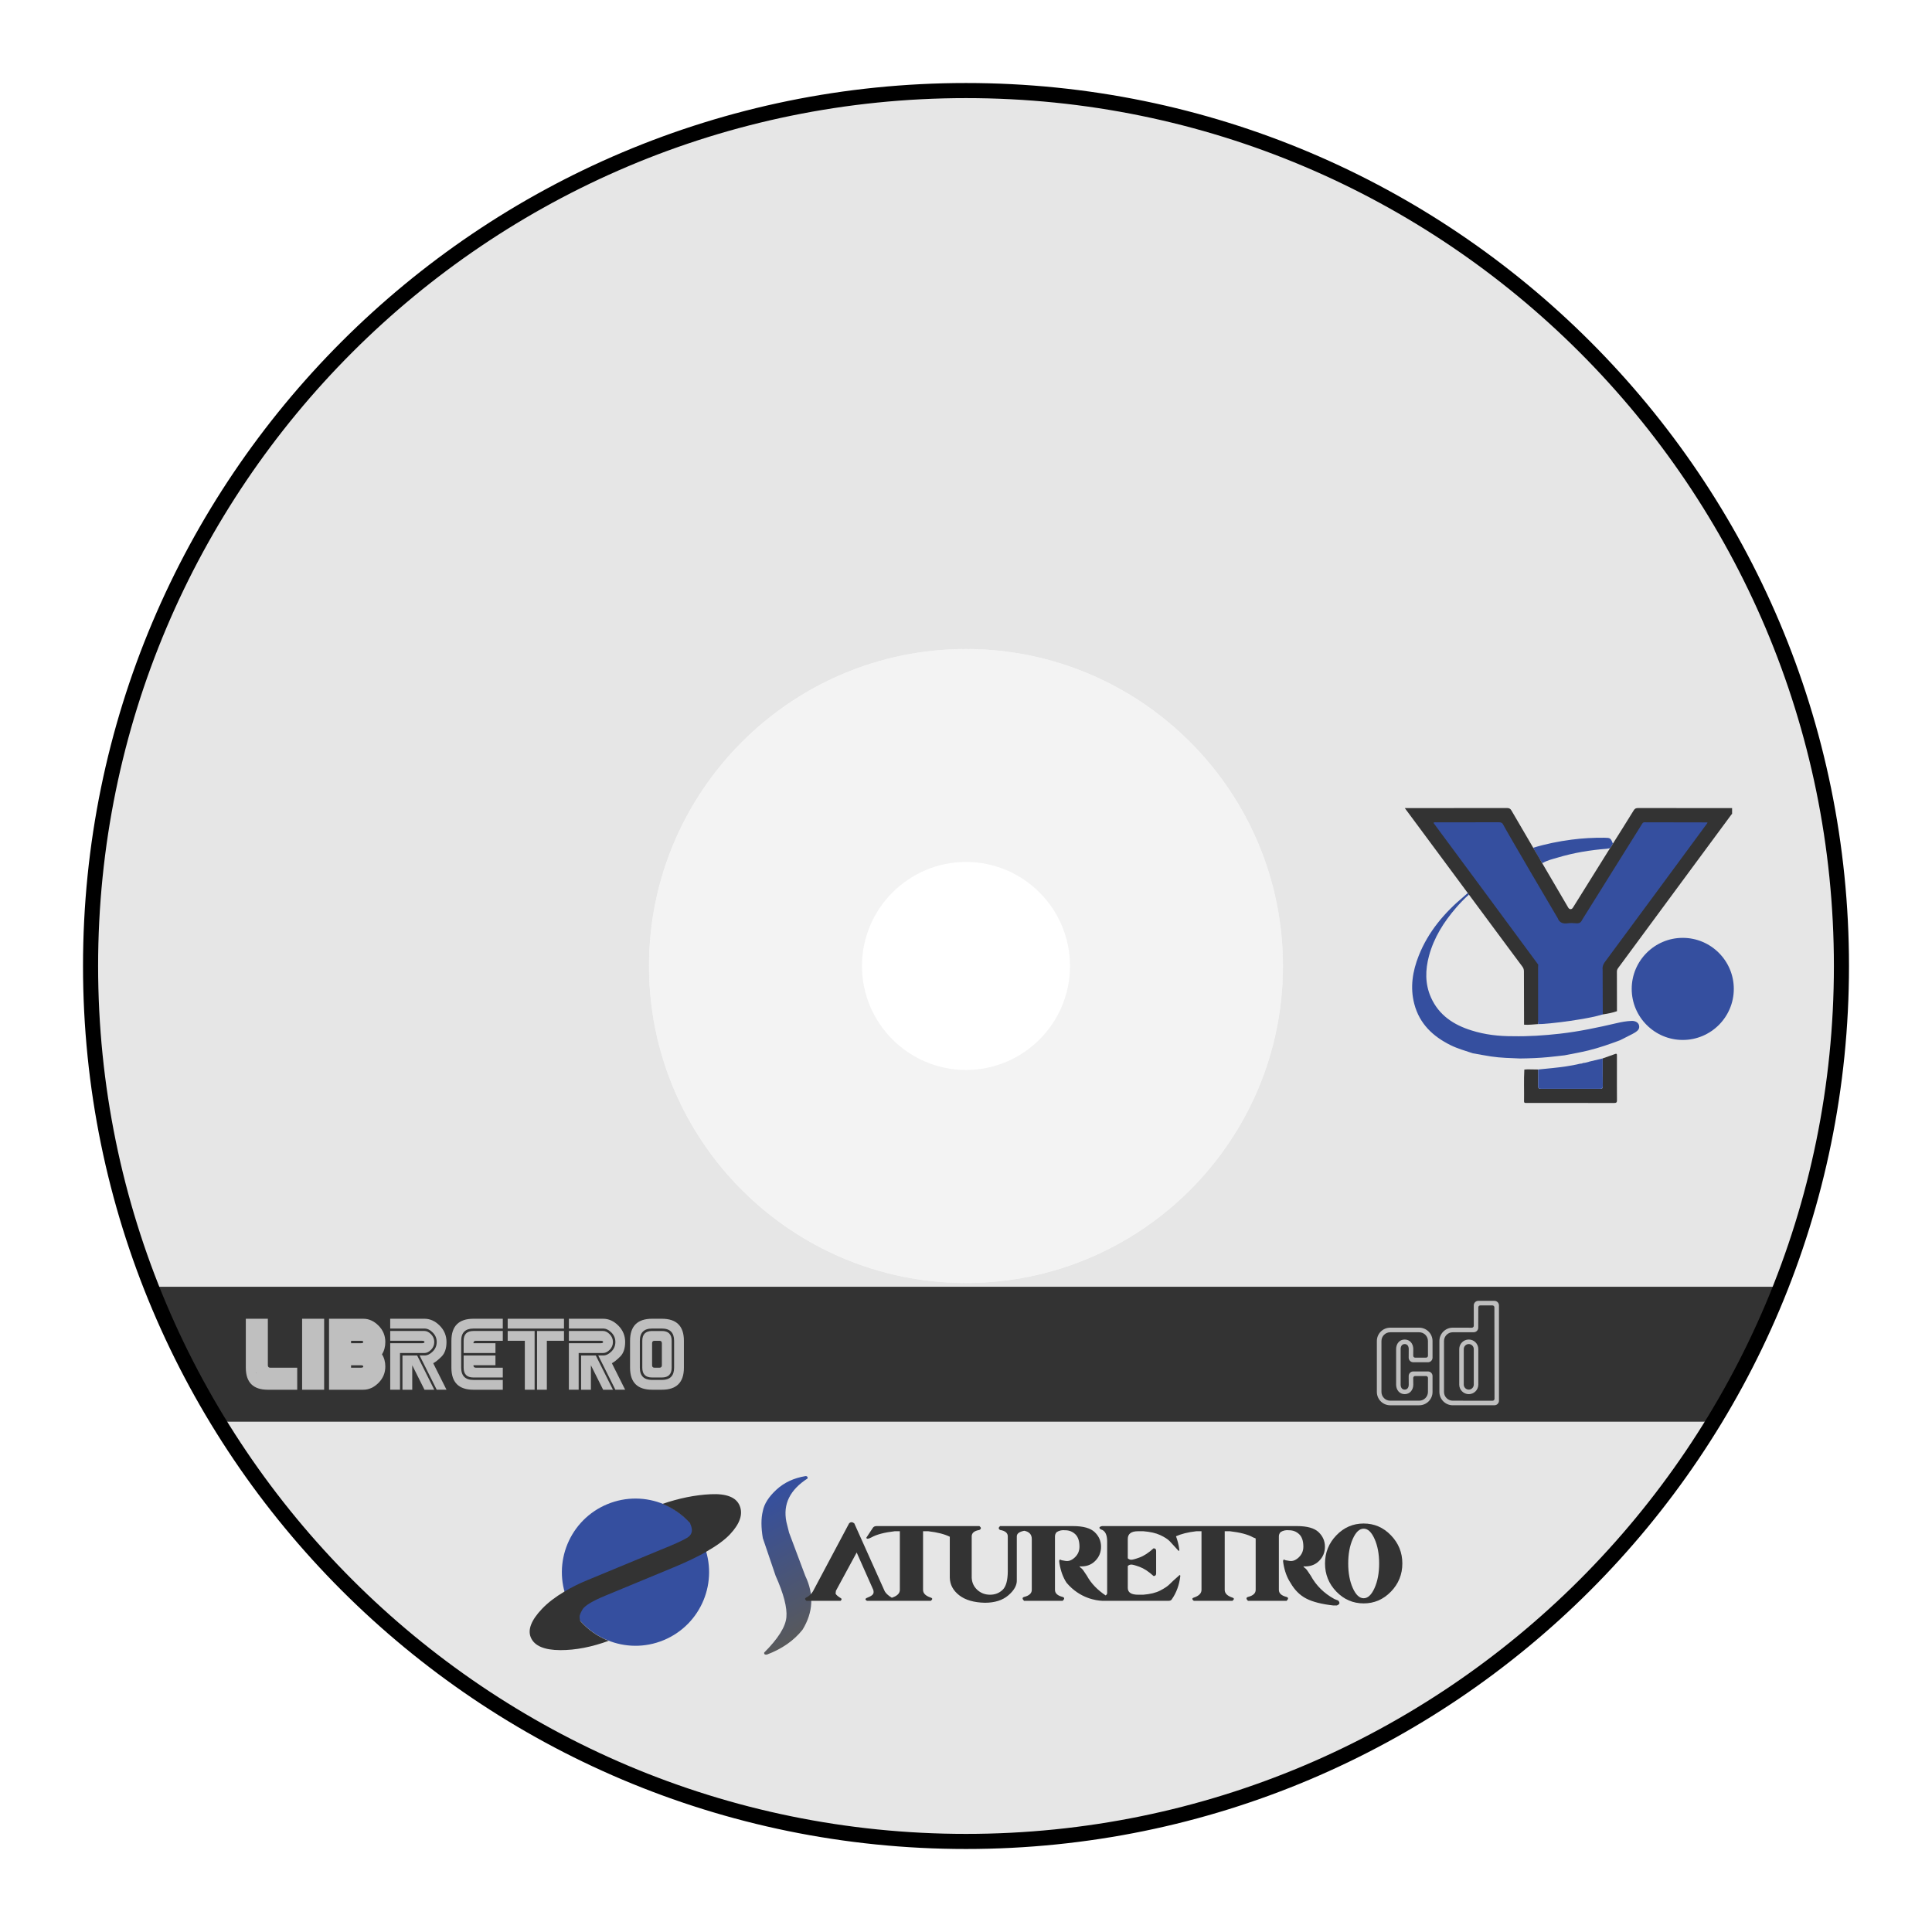 <?xml version="1.0" encoding="UTF-8" standalone="no"?>
<svg
   xmlns:dc="http://purl.org/dc/elements/1.1/"
   xmlns:cc="http://creativecommons.org/ns#"
   xmlns:rdf="http://www.w3.org/1999/02/22-rdf-syntax-ns#"
   xmlns:svg="http://www.w3.org/2000/svg"
   xmlns="http://www.w3.org/2000/svg"
   xmlns:sodipodi="http://sodipodi.sourceforge.net/DTD/sodipodi-0.dtd"
   xmlns:inkscape="http://www.inkscape.org/namespaces/inkscape"
   viewBox="0 0 341.333 341.333"
   height="256"
   width="256"
   xml:space="preserve"
   id="svg2"
   version="1.1"
   sodipodi:docname="Sega - Saturn-content.svg"
   inkscape:version="0.92.3 (2405546, 2018-03-11)"><sodipodi:namedview
     pagecolor="#ffffff"
     bordercolor="#666666"
     borderopacity="1"
     objecttolerance="10"
     gridtolerance="10"
     guidetolerance="10"
     inkscape:pageopacity="0"
     inkscape:pageshadow="2"
     inkscape:window-width="1920"
     inkscape:window-height="1001"
     id="namedview87"
     showgrid="false"
     inkscape:pagecheckerboard="true"
     inkscape:zoom="1.9555921"
     inkscape:cx="108.56904"
     inkscape:cy="91.667204"
     inkscape:window-x="-9"
     inkscape:window-y="-9"
     inkscape:window-maximized="1"
     inkscape:current-layer="svg2" /><defs
     id="defs6"><clipPath
       id="clipPath18"
       clipPathUnits="userSpaceOnUse"><path
         id="path16"
         d="M 0,256 H 256 V 0 H 0 Z" /></clipPath><clipPath
       id="clipPath26"
       clipPathUnits="userSpaceOnUse"><path
         id="path24"
         d="M 4,252 H 252 V 4 H 4 Z" /></clipPath><linearGradient
       id="linearGradient150"
       spreadMethod="pad"
       gradientTransform="matrix(9.132,-16.475,-16.475,-9.132,99.517,56.965)"
       gradientUnits="userSpaceOnUse"
       y2="0"
       x2="1"
       y1="0"
       x1="0"><stop
         id="stop146"
         offset="0"
         style="stop-opacity:1;stop-color:#354f9f" /><stop
         id="stop148"
         offset="1"
         style="stop-opacity:1;stop-color:#58595b" /></linearGradient><clipPath
       id="clipPath160"
       clipPathUnits="userSpaceOnUse"><path
         id="path158"
         d="M 0,256 H 256 V 0 H 0 Z" /></clipPath></defs><g
     id="g22"
     transform="matrix(1.333,0,0,-1.333,0,341.333)" /><path
     id="path38"
     style="fill:#e6e6e6;fill-opacity:1;fill-rule:nonzero;stroke:none;stroke-width:1.333"
     d="m 170.667,226.67 c -30.885,0 -56.003,-25.124 -56.003,-56.003 0,-30.88 25.117,-56.004 56.003,-56.004 30.879,0 55.997,25.124 55.997,56.004 0,30.879 -25.119,56.003 -55.997,56.003 m 0,-210.669 c -85.428,0 -154.667,69.245 -154.667,154.667 0,85.421 69.239,154.667 154.667,154.667 85.401,0 154.667,-69.245 154.667,-154.667 0,-85.421 -69.265,-154.667 -154.667,-154.667"
     inkscape:connector-curvature="0" /><path
     id="path42"
     style="fill:#e6e6e6;fill-opacity:0.49;fill-rule:nonzero;stroke:none;stroke-width:1.333"
     d="m 170.67,189.034 c -10.128,0 -18.381,-8.235 -18.381,-18.368 0,-10.139 8.253,-18.38 18.381,-18.38 10.133,0 18.369,8.241 18.369,18.38 0,10.133 -8.236,18.368 -18.369,18.368 m 0.001,-74.368 c -30.879,0 -56.004,25.141 -56.004,56 0,30.86 25.125,56 56.004,56 30.845,0 55.996,-25.14 55.996,-56 0,-30.859 -25.151,-56 -55.996,-56"
     inkscape:connector-curvature="0" /><path
     id="path46"
     style="fill:#333333;fill-opacity:1;fill-rule:nonzero;stroke:none;stroke-width:1.333"
     d="M 39.445,251.178 H 301.885 c 4.711,-7.536 8.784,-15.505 12.159,-23.837 H 27.289 c 3.373,8.332 7.445,16.301 12.156,23.837"
     inkscape:connector-curvature="0" /><path
     id="path50"
     style="fill:#bfbfbf;fill-opacity:1;fill-rule:nonzero;stroke:none;stroke-width:1.333"
     d="m 76.724,245.528 h -1.729 l -2.163,-4.324 v 4.324 h -1.729 v -6.053 h 2.595 z m 0,-8.432 c 0,0.539 -0.189,0.997 -0.569,1.377 -0.38,0.379 -0.767,0.569 -1.16,0.569 h -4.324 v 6.485 h -1.729 v -8.215 h 5.621 c 0.288,0 0.432,-0.073 0.432,-0.217 0,-0.144 -0.144,-0.216 -0.432,-0.216 h -5.621 v -1.729 h 6.053 c 0.393,0 0.78,0.192 1.16,0.576 0.38,0.385 0.569,0.841 0.569,1.369 m 2.161,0 c 0,1.135 -0.291,1.992 -0.872,2.573 -0.581,0.581 -1.073,0.973 -1.477,1.175 l 2.349,4.684 h -1.729 l -3.027,-6.053 h 0.865 c 0.509,0 0.997,-0.233 1.463,-0.699 0.467,-0.467 0.699,-1.027 0.699,-1.68 0,-0.643 -0.232,-1.2 -0.699,-1.672 -0.465,-0.471 -0.953,-0.705 -1.463,-0.705 h -6.053 v -1.729 h 6.053 c 0.989,0 1.885,0.403 2.688,1.211 0.803,0.807 1.203,1.772 1.203,2.896"
     inkscape:connector-curvature="0" /><path
     id="path54"
     style="fill:#bfbfbf;fill-opacity:1;fill-rule:nonzero;stroke:none;stroke-width:1.333"
     d="m 79.751,236.881 c 0,-2.595 1.297,-3.892 3.892,-3.892 h 5.188 v 1.731 h -5.188 c -1.441,0 -2.163,0.72 -2.163,2.161 v 4.756 c 0,1.441 0.721,2.163 2.163,2.163 h 5.188 v 1.729 h -5.188 c -2.595,0 -3.892,-1.297 -3.892,-3.892 z"
     inkscape:connector-curvature="0" /><path
     id="path58"
     style="fill:#bfbfbf;fill-opacity:1;fill-rule:nonzero;stroke:none;stroke-width:1.333"
     d="m 81.913,239.043 v -2.161 c 0,-1.153 0.576,-1.731 1.729,-1.731 h 5.189 v 1.731 h -4.757 c -0.288,0 -0.432,0.144 -0.432,0.432 h 3.892 v 1.729 z"
     inkscape:connector-curvature="0" /><path
     id="path62"
     style="fill:#bfbfbf;fill-opacity:1;fill-rule:nonzero;stroke:none;stroke-width:1.333"
     d="m 81.913,239.475 h 5.621 v 1.729 h -3.892 c 0,0.288 0.144,0.432 0.432,0.432 h 4.757 v 1.731 h -5.189 c -1.153,0 -1.729,-0.577 -1.729,-1.731 z"
     inkscape:connector-curvature="0" /><path
     id="path66"
     style="fill:#bfbfbf;fill-opacity:1;fill-rule:nonzero;stroke:none;stroke-width:1.333"
     d="m 94.884,235.151 h 4.756 v 1.729 h -3.027 v 8.648 h -1.729 z m -0.432,0 v 10.377 h -1.729 v -8.648 h -3.027 v -1.729 z m 5.188,-0.432 h -9.945 v -1.729 h 9.945 z"
     inkscape:connector-curvature="0" /><path
     id="path70"
     style="fill:#bfbfbf;fill-opacity:1;fill-rule:nonzero;stroke:none;stroke-width:1.333"
     d="m 108.288,245.528 h -1.729 l -2.163,-4.324 v 4.324 h -1.729 v -6.053 h 2.595 z m 0,-8.432 c 0,0.539 -0.189,0.997 -0.569,1.377 -0.38,0.379 -0.767,0.569 -1.16,0.569 h -4.324 v 6.485 h -1.729 v -8.215 h 5.621 c 0.288,0 0.432,-0.073 0.432,-0.217 0,-0.144 -0.144,-0.216 -0.432,-0.216 h -5.621 v -1.729 h 6.053 c 0.393,0 0.78,0.192 1.16,0.576 0.38,0.385 0.569,0.841 0.569,1.369 m 2.161,0 c 0,1.135 -0.291,1.992 -0.872,2.573 -0.581,0.581 -1.073,0.973 -1.477,1.175 l 2.349,4.684 H 108.72 l -3.027,-6.053 h 0.865 c 0.509,0 0.997,-0.233 1.463,-0.699 0.467,-0.467 0.699,-1.027 0.699,-1.68 0,-0.643 -0.232,-1.2 -0.699,-1.672 -0.465,-0.471 -0.953,-0.705 -1.463,-0.705 h -6.053 v -1.729 h 6.053 c 0.989,0 1.885,0.403 2.688,1.211 0.803,0.807 1.203,1.772 1.203,2.896"
     inkscape:connector-curvature="0" /><path
     id="path74"
     style="fill:#bfbfbf;fill-opacity:1;fill-rule:nonzero;stroke:none;stroke-width:1.333"
     d="m 116.936,237.313 c 0,-0.288 -0.144,-0.432 -0.432,-0.432 h -0.865 c -0.288,0 -0.432,0.144 -0.432,0.432 v 3.892 c 0,0.288 0.144,0.432 0.432,0.432 h 0.865 c 0.288,0 0.432,-0.144 0.432,-0.432 z m 1.729,-0.432 v 4.756 c 0,1.153 -0.576,1.729 -1.729,1.729 h -1.729 c -1.153,0 -1.729,-0.576 -1.729,-1.729 v -4.756 c 0,-1.153 0.576,-1.729 1.729,-1.729 h 1.729 c 1.153,0 1.729,0.576 1.729,1.729 m 0.432,0 c 0,-1.441 -0.72,-2.163 -2.161,-2.163 h -1.729 c -1.441,0 -2.163,0.721 -2.163,2.163 v 4.756 c 0,1.441 0.721,2.161 2.163,2.161 h 1.729 c 1.441,0 2.161,-0.72 2.161,-2.161 z m 1.731,0 v 4.756 c 0,2.595 -1.297,3.891 -3.892,3.891 h -1.729 c -2.595,0 -3.892,-1.296 -3.892,-3.891 v -4.756 c 0,-2.595 1.297,-3.892 3.892,-3.892 h 1.729 c 2.595,0 3.892,1.297 3.892,3.892"
     inkscape:connector-curvature="0" /><path
     id="path78"
     style="fill:#bfbfbf;fill-opacity:1;fill-rule:nonzero;stroke:none;stroke-width:1.333"
     d="m 45.318,242.621 c -0.013,-0.037 -0.023,-0.08 -0.035,-0.119 h 0.035 z m 2.436,-0.984 c -0.288,0 -0.432,-0.144 -0.432,-0.432 v -8.216 h -3.892 v 8.648 c 0,2.595 1.297,3.892 3.892,3.892 h 5.188 v -3.892 z"
     inkscape:connector-curvature="0" /><path
     inkscape:connector-curvature="0"
     d="m 53.375,245.528 h 3.892 v -12.539 h -3.892 z"
     style="fill:#bfbfbf;fill-opacity:1;fill-rule:nonzero;stroke:none;stroke-width:1.333"
     id="path80" /><path
     id="path84"
     style="fill:#bfbfbf;fill-opacity:1;fill-rule:nonzero;stroke:none;stroke-width:1.333"
     d="m 63.752,237.313 h -1.729 v -0.432 h 1.729 c 0.288,0 0.432,0.072 0.432,0.216 0,0.144 -0.144,0.216 -0.432,0.216 m 0,4.324 h -1.729 v -0.432 h 1.729 c 0.288,0 0.432,0.072 0.432,0.216 0,0.144 -0.144,0.216 -0.432,0.216 m 4.324,-4.54 c 0,-1.124 -0.401,-2.091 -1.204,-2.897 -0.801,-0.807 -1.697,-1.211 -2.688,-1.211 h -6.053 v 12.539 h 6.053 c 0.991,0 1.887,-0.403 2.688,-1.211 0.803,-0.807 1.204,-1.772 1.204,-2.896 0,-0.817 -0.197,-1.533 -0.591,-2.148 0.393,-0.615 0.591,-1.34 0.591,-2.176"
     inkscape:connector-curvature="0" /><path
     id="path88"
     style="fill:#bfbfbf;fill-opacity:1;fill-rule:nonzero;stroke:none;stroke-width:1.333"
     d="m 262.573,247.471 -5.908,-0.007 c -0.855,0 -1.547,-0.693 -1.547,-1.548 v -8.992 c 0,-0.855 0.692,-1.548 1.547,-1.548 l 3.697,-0.004 c 0.444,0 0.804,-0.36 0.804,-0.804 l 0.011,-3.595 c 0,-0.187 0.152,-0.337 0.337,-0.337 h 2.168 c 0.185,0 0.337,0.151 0.337,0.337 l 0.021,16.161 c 0,0.187 -0.151,0.337 -0.336,0.337 l -1.132,-10e-4 -0.028,0.803 h 1.479 c 0.444,0 0.804,-0.36 0.804,-0.804 v -16.84 c 0,-0.444 -0.36,-0.804 -0.804,-0.804 h -2.844 c -0.444,0 -0.804,0.36 -0.804,0.804 l 0.004,3.604 c 0,0.187 -0.151,0.337 -0.336,0.337 l -3.379,-0.005 c -1.303,0 -2.359,1.056 -2.359,2.359 v 8.992 c 0,1.303 1.056,2.36 2.359,2.36 l 5.88,-0.003 z"
     inkscape:connector-curvature="0" /><path
     id="path92"
     style="fill:#bfbfbf;fill-opacity:1;fill-rule:nonzero;stroke:none;stroke-width:1.333"
     d="m 260.376,244.161 v -5.817 c 0,-0.488 -0.395,-0.883 -0.883,-0.883 -0.488,0 -0.883,0.395 -0.883,0.883 v 6.28 c 0,0.487 0.395,0.883 0.883,0.883 0.488,0 0.883,-0.396 0.883,-0.883 v -0.463 l 0.803,0.028 v 0.435 c 0,0.931 -0.755,1.685 -1.685,1.685 -0.931,0 -1.685,-0.755 -1.685,-1.685 v -6.28 c 0,-0.931 0.755,-1.685 1.685,-1.685 0.931,0 1.685,0.755 1.685,1.685 v 5.845 z"
     inkscape:connector-curvature="0" /><path
     id="path96"
     style="fill:#bfbfbf;fill-opacity:1;fill-rule:nonzero;stroke:none;stroke-width:1.333"
     d="m 250.923,239.861 h 1.023 c 0.187,0 0.337,-0.151 0.337,-0.337 l -0.004,-2.599 c 0,-0.855 -0.693,-1.548 -1.548,-1.548 h -5.116 c -0.855,0 -1.548,0.693 -1.548,1.548 v 8.992 c 0,0.855 0.693,1.547 1.548,1.547 h 5.116 c 0.855,0 1.548,-0.692 1.548,-1.547 l 0.004,-2.472 c 0,-0.187 -0.151,-0.337 -0.337,-0.337 h -1.931 c -0.185,0 -0.336,0.151 -0.336,0.337 l 0.011,1.179 c 0,0.931 -0.587,1.685 -1.517,1.685 -0.931,0 -1.516,-0.755 -1.516,-1.685 v -6.28 c 0,-0.931 0.585,-1.685 1.516,-1.685 0.931,0 1.517,0.755 1.517,1.685 l -0.011,1.18 c 0,0.187 0.151,0.337 0.336,0.337 h 0.908 l -0.028,0.811 h -1.213 c -0.444,0 -0.804,-0.36 -0.804,-0.804 l 0.009,-1.524 c 0,-0.487 -0.227,-0.883 -0.715,-0.883 -0.487,0 -0.715,0.396 -0.715,0.883 v 6.28 c 0,0.487 0.228,0.883 0.715,0.883 0.488,0 0.715,-0.395 0.715,-0.883 l -0.009,-1.521 c 0,-0.444 0.36,-0.805 0.804,-0.805 h 2.605 c 0.445,0 0.804,0.361 0.804,0.805 l -0.001,2.815 c 0,1.303 -1.056,2.359 -2.359,2.359 h -5.116 c -1.304,0 -2.36,-1.056 -2.36,-2.359 v -8.992 c 0,-1.304 1.056,-2.36 2.36,-2.36 h 5.116 c 1.303,0 2.359,1.056 2.359,2.36 l 0.001,2.943 c 0,0.444 -0.36,0.804 -0.804,0.804 h -1.392 z"
     inkscape:connector-curvature="0" /><path
     id="path100"
     style="fill:#354f9f;fill-opacity:1;fill-rule:nonzero;stroke:none;stroke-width:1.333"
     d="m 284.955,149.055 c -0.139,0.285 -0.293,0.561 -0.511,0.797 -0.223,0.039 -0.444,0.095 -0.668,0.112 -2.893,0.223 -5.741,0.704 -8.521,1.533 -0.935,0.279 -1.905,0.487 -2.757,1.004 -0.621,-0.859 -1.113,-1.795 -1.623,-2.72 2.211,-0.683 4.469,-1.133 6.764,-1.435 1.921,-0.255 3.847,-0.357 5.781,-0.34 1.087,0.011 1.143,0.041 1.535,1.048"
     inkscape:connector-curvature="0" /><path
     id="path104"
     style="fill:#354f9f;fill-opacity:1;fill-rule:nonzero;stroke:none;stroke-width:1.333"
     d="m 297.297,165.695 c -4.972,0 -9.017,4.045 -9.017,9.017 0,4.973 4.045,9.019 9.017,9.019 4.972,0 9.019,-4.045 9.019,-9.019 0,-4.972 -4.047,-9.017 -9.019,-9.017"
     inkscape:connector-curvature="0" /><path
     id="path108"
     style="fill:#354f9f;fill-opacity:1;fill-rule:nonzero;stroke:none;stroke-width:1.333"
     d="m 260.195,186.083 c -1.312,-0.444 -2.651,-0.805 -3.901,-1.423 -3.143,-1.552 -5.509,-3.793 -6.425,-7.289 -0.769,-2.932 -0.307,-5.777 0.789,-8.54 1.687,-4.249 4.557,-7.607 8.025,-10.501 0.219,-0.183 0.428,-0.376 0.641,-0.564 0.064,0.097 0.128,0.195 0.191,0.292 -0.831,0.729 -1.589,1.529 -2.309,2.367 -2.145,2.493 -3.869,5.227 -4.735,8.436 -0.672,2.488 -0.727,4.969 0.345,7.368 1.399,3.133 3.993,4.833 7.155,5.819 2.38,0.755 4.827,1.032 7.315,1.021 2.761,0.057 5.513,-0.129 8.252,-0.437 3.416,-0.383 6.779,-1.097 10.125,-1.88 0.849,-0.199 1.713,-0.356 2.591,-0.385 0.675,-0.024 1.193,0.284 1.317,0.775 0.155,0.615 -0.224,0.959 -0.673,1.253 -0.159,0.104 -0.325,0.197 -0.495,0.283 -0.724,0.371 -1.451,0.736 -2.177,1.103 -1.844,0.689 -3.7,1.341 -5.619,1.809 -1.385,0.336 -2.785,0.583 -4.183,0.855 -0.959,0.108 -1.917,0.228 -2.877,0.32 -1.665,0.16 -3.336,0.224 -5.008,0.241 -1.704,-0.076 -3.412,-0.1 -5.101,-0.357 -1.085,-0.164 -2.163,-0.375 -3.243,-0.564"
     inkscape:connector-curvature="0" /><path
     id="path112"
     style="fill:#333333;fill-opacity:1;fill-rule:nonzero;stroke:none;stroke-width:1.333"
     d="m 283.156,186.993 c 0.729,-0.259 1.461,-0.511 2.188,-0.779 0.337,-0.124 0.327,0.069 0.325,0.303 -0.005,0.876 -0.001,1.751 -0.001,2.627 0,1.731 -0.009,3.463 0.007,5.195 0.004,0.365 -0.047,0.531 -0.48,0.529 -5.157,-0.015 -10.315,-0.009 -15.472,-0.011 -0.22,0 -0.473,0.065 -0.465,-0.308 0.035,-1.863 -0.06,-3.727 0.051,-5.589 0.2,-0.012 0.4,-0.024 0.6,-0.037 0.617,0.009 1.235,0.02 1.851,0.029 -0.001,0.968 0.016,1.937 -0.013,2.905 -0.012,0.403 0.116,0.511 0.512,0.508 3.476,-0.013 6.952,-0.012 10.427,0 0.364,0.001 0.491,-0.089 0.485,-0.472 -0.021,-1.633 -0.012,-3.267 -0.013,-4.9"
     inkscape:connector-curvature="0" /><path
     id="path116"
     style="fill:#354f9f;fill-opacity:1;fill-rule:nonzero;stroke:none;stroke-width:1.333"
     d="m 283.156,186.993 c 10e-4,1.633 -0.008,3.267 0.013,4.9 0.005,0.383 -0.121,0.473 -0.485,0.472 -3.475,-0.012 -6.951,-0.013 -10.427,0 -0.396,0.003 -0.524,-0.105 -0.512,-0.508 0.029,-0.968 0.012,-1.937 0.013,-2.905 0.828,-0.083 1.656,-0.163 2.484,-0.248 1.653,-0.172 3.301,-0.385 4.92,-0.776 0.163,-0.025 0.335,-0.004 0.477,-0.111 l 0.045,0.015 0.032,-0.04 c 0.329,0.013 0.629,-0.119 0.943,-0.183 0.032,-0.015 0.065,-0.028 0.099,-0.041 0.799,-0.192 1.599,-0.383 2.397,-0.575"
     inkscape:connector-curvature="0" /><path
     id="path120"
     style="fill:#f1dcd7;fill-opacity:1;fill-rule:nonzero;stroke:none;stroke-width:1.333"
     d="m 280.759,187.567 c -0.033,0.013 -0.067,0.028 -0.099,0.041 0.033,-0.013 0.065,-0.028 0.099,-0.041"
     inkscape:connector-curvature="0" /><path
     id="path124"
     style="fill:#f1dcd7;fill-opacity:1;fill-rule:nonzero;stroke:none;stroke-width:1.333"
     d="m 279.718,187.791 -0.032,0.04 -0.045,-0.015 c 0.02,-0.025 0.047,-0.033 0.077,-0.025"
     inkscape:connector-curvature="0" /><path
     id="path128"
     style="fill:#333333;fill-opacity:1;fill-rule:nonzero;stroke:none;stroke-width:1.333"
     d="m 252.272,148.272 c -1.337,-1.811 -2.681,-3.617 -4.081,-5.504 h 0.585 c 5.825,0 11.652,0.004 17.477,-0.009 0.391,-10e-4 0.6,0.12 0.792,0.455 1.264,2.197 8.491,14.516 10.016,17.127 0.22,0.375 0.608,0.377 0.836,0.012 2.185,-3.499 4.367,-7 6.548,-10.5 0.216,-0.236 0.371,-0.511 0.509,-0.797 1.228,-1.956 2.463,-3.908 3.672,-5.876 0.196,-0.32 0.401,-0.42 0.768,-0.419 5.54,0.012 11.08,0.008 16.621,0.008 v 1.029 c -0.04,0.036 -0.088,0.068 -0.119,0.111 -2.424,3.28 -4.847,6.56 -7.268,9.841 -4.223,5.725 -8.445,11.451 -12.668,17.175 -0.156,0.211 -0.296,0.407 -0.295,0.705 0.016,2.34 0.011,4.681 0.011,7.021 -0.813,0.288 -1.657,0.445 -2.509,0.569 -0.008,-0.609 -11.428,-1.585 -11.427,1.711 -0.825,0.052 -1.648,0.168 -2.479,0.105 -0.009,-3.14 -0.024,-6.28 -0.024,-9.421 0,-0.321 -0.08,-0.579 -0.273,-0.836 -0.948,-1.257 -1.879,-2.529 -2.82,-3.792 -1.824,-2.449 -11.912,-16.059 -13.873,-18.715"
     inkscape:connector-curvature="0" /><path
     id="path132"
     style="fill:#354f9f;fill-opacity:1;fill-rule:nonzero;stroke:none;stroke-width:1.333"
     d="m 271.838,171.256 c 0,0.021 0,0.043 10e-4,0.065 -10e-4,-0.023 -10e-4,-0.044 -10e-4,-0.065 m 0.015,-0.391 c 0,-0.024 0,-0.047 -0.001,-0.069 0.001,0.023 0.001,0.045 0.001,0.069 m -0.003,0.584 v 0 c 0.003,1.141 0.004,2.283 0.005,3.423 -0.001,-1.14 -0.003,-2.281 -0.005,-3.423 m 29.724,-26.153 c -3.672,-0.007 -7.343,-0.011 -11.015,-0.02 -0.193,0 -0.316,0.067 -0.415,0.232 -0.456,0.767 -10.584,16.897 -10.632,17.016 -0.199,0.489 -0.547,0.645 -1.065,0.596 -0.489,-0.047 -0.995,-0.067 -1.479,0.001 -0.841,0.119 -1.46,-0.096 -1.777,-0.933 -0.512,-0.827 -9.309,-15.824 -9.596,-16.461 -0.168,-0.371 -0.423,-0.457 -0.809,-0.456 -3.675,0.013 -7.349,0.007 -11.024,0.012 -0.156,0 -0.335,-0.073 -0.504,0.101 0.897,1.208 17.883,24.161 18.5,25.035 0.047,0.087 0.072,0.177 0.084,0.268 -0.012,-0.091 -0.037,-0.181 -0.084,-0.268 -0.007,0.208 -0.02,0.417 -0.02,0.625 0,3.296 10e-4,6.592 0.003,9.888 0.264,-0.008 0.529,-0.007 0.793,-0.025 2.195,-0.163 4.377,-0.445 6.544,-0.807 1.371,-0.228 2.751,-0.477 4.091,-0.88 -0.009,-0.609 -0.027,-6.704 -0.027,-7.885 -0.089,-0.645 0.195,-1.145 0.583,-1.629 0.373,-0.464 17.536,-23.765 17.957,-24.341 -0.079,-0.051 -0.093,-0.068 -0.108,-0.068"
     inkscape:connector-curvature="0" /><g
     id="g144"
     transform="matrix(1.333,0,0,-1.333,0,341.333)"><path
       id="path152"
       style="fill:url(#linearGradient150);stroke:none"
       d="m 102.911,58.63 c -1.027,-0.945 -1.63,-1.894 -1.809,-2.846 v 0 c -0.238,-0.953 -0.238,-2.143 0,-3.572 v 0 l 1.697,-5 c 1.071,-2.396 1.547,-4.23 1.428,-5.502 v 0 c -0.119,-1.273 -1.101,-2.832 -2.946,-4.677 v 0 c -0.03,-0.209 0.089,-0.298 0.357,-0.268 v 0 c 2.009,0.759 3.586,1.86 4.732,3.304 v 0 c 1.414,2.307 1.533,4.687 0.357,7.143 v 0 l -2.142,5.714 -0.358,1.429 c -0.237,1.19 -0.119,2.262 0.358,3.214 v 0 c 0.476,0.953 1.295,1.801 2.455,2.545 v 0 c 0.029,0.208 -0.06,0.313 -0.268,0.313 v 0 c -1.548,-0.253 -2.835,-0.852 -3.861,-1.797"
       inkscape:connector-curvature="0" /></g><path
     id="path164"
     style="fill:#333333;fill-opacity:1;fill-rule:nonzero;stroke:none;stroke-width:1.333"
     d="m 238.194,276.22 c 0,1.689 0.267,3.133 0.804,4.34 0.537,1.205 1.177,1.807 1.928,1.807 0.74,0 1.38,-0.601 1.921,-1.807 0.54,-1.207 0.811,-2.651 0.811,-4.34 0,-1.679 -0.271,-3.123 -0.811,-4.333 -0.541,-1.209 -1.181,-1.813 -1.921,-1.813 -0.751,0 -1.391,0.604 -1.928,1.813 -0.537,1.211 -0.804,2.655 -0.804,4.333 m -4.099,0 c 0,-1.924 0.669,-3.583 2.007,-4.973 1.337,-1.391 2.945,-2.084 4.824,-2.084 1.868,0 3.476,0.693 4.816,2.084 1.341,1.391 2.015,3.049 2.015,4.973 0,1.935 -0.673,3.596 -2.015,4.98 -1.34,1.384 -2.948,2.077 -4.816,2.077 -1.879,0 -3.487,-0.693 -4.824,-2.077 -1.337,-1.384 -2.007,-3.045 -2.007,-4.98"
     inkscape:connector-curvature="0" /><path
     id="path168"
     style="fill:#333333;fill-opacity:1;fill-rule:nonzero;stroke:none;stroke-width:1.333"
     d="m 236.414,282.765 -0.655,-0.256 c -1.839,-1.007 -3.233,-2.38 -4.183,-4.127 -0.495,-0.779 -0.815,-1.213 -0.968,-1.309 -0.153,-0.096 -0.267,-0.209 -0.341,-0.341 1.12,0.075 2.035,-0.231 2.745,-0.925 0.712,-0.693 1.068,-1.54 1.068,-2.547 0,-0.996 -0.373,-1.853 -1.117,-2.568 -0.744,-0.715 -2.024,-1.075 -3.835,-1.075 h -8.659 -0.22 -25.553 c -0.303,0.075 -0.456,0.171 -0.456,0.285 0,0.113 0.096,0.216 0.285,0.312 0.721,0.211 1.081,0.921 1.081,2.135 v 9.107 c 0,0.151 -0.091,0.289 -0.268,0.416 -1.38,-0.935 -2.537,-2.055 -3.317,-3.489 -0.495,-0.779 -0.815,-1.213 -0.968,-1.309 -0.153,-0.096 -0.267,-0.209 -0.341,-0.341 1.12,0.075 2.035,-0.231 2.745,-0.925 0.712,-0.693 1.068,-1.54 1.068,-2.547 0,-0.996 -0.373,-1.853 -1.117,-2.568 -0.744,-0.715 -2.024,-1.075 -3.835,-1.075 h -8.168 -0.711 -4.013 c -0.303,0.267 -0.303,0.495 0,0.683 0.911,0.153 1.367,0.531 1.367,1.139 v 6.176 c -0.011,1.611 -0.317,2.703 -0.919,3.272 -0.6,0.569 -1.34,0.855 -2.212,0.855 -0.883,0 -1.633,-0.285 -2.256,-0.855 -0.621,-0.569 -0.949,-1.291 -0.988,-2.163 v -7.285 c 0,-0.608 0.455,-0.985 1.365,-1.139 0.341,-0.188 0.341,-0.416 0,-0.683 h -5.863 -0.74 -11.553 c -0.303,0 -0.523,0.096 -0.655,0.285 l -1.167,1.764 c 0.039,0.267 0.341,0.245 0.911,-0.057 0.911,-0.512 2.276,-0.871 4.097,-1.081 h 0.911 v 10.359 c 0,0.609 -0.455,1.064 -1.365,1.367 -0.025,0.008 -0.016,0.024 -0.037,0.033 -0.025,-0.009 -0.019,-0.025 -0.048,-0.033 -0.665,-0.399 -1.092,-0.815 -1.281,-1.252 l -5.321,-11.868 c -0.171,-0.131 -0.331,-0.199 -0.484,-0.199 -0.152,0 -0.295,0.068 -0.427,0.199 l -6.403,12.039 c -0.324,0.512 -0.74,0.881 -1.252,1.109 -0.189,0.132 -0.153,0.313 0.113,0.541 h 6.033 c 0.267,-0.228 0.228,-0.416 -0.113,-0.569 -0.609,-0.381 -0.855,-0.683 -0.74,-0.911 l 0.028,-0.285 3.671,-6.772 2.932,6.601 c 0.096,0.324 0.075,0.58 -0.057,0.769 -0.132,0.188 -0.409,0.369 -0.825,0.54 -0.569,0.189 -0.644,0.399 -0.228,0.627 h 4.44 0.057 6.772 c 0.343,-0.267 0.343,-0.456 0,-0.569 -0.911,-0.303 -1.365,-0.757 -1.365,-1.367 V 270.528 h 0.911 c 1.669,0.192 2.909,0.527 3.813,0.973 v 7.223 c 0.028,1.241 0.587,2.284 1.672,3.124 1.085,0.839 2.597,1.276 4.532,1.316 1.747,0 3.131,-0.441 4.155,-1.324 1.024,-0.881 1.519,-1.779 1.48,-2.689 v -7.712 c 0,-0.507 0.459,-0.829 1.327,-0.993 0.84,0.171 1.32,0.624 1.32,1.449 v 8.992 c 0,0.609 -0.456,1.025 -1.367,1.252 -0.341,0.115 -0.341,0.343 0,0.684 h 6.831 c 0.341,-0.341 0.341,-0.569 0,-0.684 -0.911,-0.227 -1.367,-0.643 -1.367,-1.252 v -9.448 c 0,-0.284 0.1,-0.537 0.3,-0.753 0.437,-0.285 0.943,-0.396 1.521,-0.328 0.684,0 1.271,0.232 1.765,0.697 0.495,0.467 0.74,1.199 0.74,2.205 0,0.751 -0.275,1.384 -0.825,1.9 -0.552,0.516 -1.111,0.719 -1.68,0.604 l -0.653,-0.113 c -0.381,-0.245 -0.503,-0.047 -0.371,0.597 0.228,1.348 0.644,2.476 1.252,3.387 2.368,2.809 5.352,3.143 6.24,3.18 0.009,0.003 0.012,0.005 0.021,0.008 h 0.263 1.928 9.533 c 0.303,0 0.503,-0.085 0.599,-0.256 0.815,-1.156 1.32,-2.523 1.508,-4.099 0,-0.245 -0.096,-0.267 -0.285,-0.057 -0.721,0.627 -1.252,1.113 -1.593,1.467 -0.341,0.352 -0.896,0.725 -1.664,1.124 -0.769,0.399 -1.768,0.644 -3.003,0.74 h -0.911 c -1.213,0 -1.821,-0.399 -1.821,-1.196 v -3.871 c 0.153,-0.152 0.341,-0.237 0.569,-0.256 0.227,-0.017 0.729,0.115 1.508,0.399 0.779,0.285 1.604,0.825 2.476,1.623 0.303,0 0.455,-0.153 0.455,-0.456 V 274 c 0,-0.303 -0.152,-0.455 -0.455,-0.455 -0.872,0.796 -1.697,1.337 -2.476,1.621 -0.779,0.285 -1.281,0.416 -1.508,0.399 -0.228,-0.017 -0.416,-0.103 -0.569,-0.256 v -3.415 c 0,-0.911 0.608,-1.367 1.821,-1.367 h 0.911 c 1.235,0.096 2.233,0.324 3.003,0.683 0.768,0.36 1.323,0.716 1.664,1.068 0.341,0.352 0.815,0.868 1.423,1.551 0.189,0.228 0.285,0.228 0.285,0 -0.107,-0.899 -0.317,-1.688 -0.588,-2.412 0.891,-0.399 2.043,-0.711 3.595,-0.889 h 0.911 v 10.359 c 0,0.609 -0.455,1.064 -1.365,1.367 -0.341,0.113 -0.341,0.303 0,0.569 h 6.829 c 0.341,-0.267 0.341,-0.456 0,-0.569 -0.911,-0.303 -1.365,-0.757 -1.365,-1.367 V 270.528 h 0.911 c 1.821,0.211 3.187,0.569 4.097,1.081 0.181,0.096 0.288,0.115 0.416,0.153 0.003,0.053 0.047,0.076 0.047,0.132 v 8.992 c 0,0.609 -0.456,1.025 -1.367,1.252 -0.341,0.115 -0.341,0.343 0,0.684 h 6.831 c 0.341,-0.341 0.341,-0.569 0,-0.684 -0.911,-0.227 -1.367,-0.643 -1.367,-1.252 v -9.448 c 0,-0.284 0.1,-0.537 0.3,-0.753 0.437,-0.285 0.943,-0.396 1.521,-0.328 0.684,0 1.271,0.232 1.765,0.697 0.495,0.467 0.74,1.199 0.74,2.205 0,0.751 -0.275,1.384 -0.825,1.9 -0.552,0.516 -1.111,0.719 -1.68,0.604 l -0.653,-0.113 c -0.381,-0.245 -0.503,-0.047 -0.371,0.597 0.228,1.348 0.644,2.476 1.252,3.387 0.723,1.271 1.651,2.203 2.789,2.789 1.139,0.587 2.743,0.996 4.809,1.224 h 0.597 c 0.303,-0.132 0.456,-0.275 0.456,-0.427 0,-0.153 -0.075,-0.303 -0.228,-0.456"
     inkscape:connector-curvature="0" /><path
     id="path172"
     style="fill:#354f9f;fill-opacity:1;fill-rule:nonzero;stroke:none;stroke-width:1.333"
     d="m 100.261,282.736 c 2.748,6.635 10.355,9.785 16.988,7.037 6.635,-2.748 9.785,-10.355 7.037,-16.989 -2.748,-6.635 -10.355,-9.784 -16.988,-7.036 -6.635,2.748 -9.785,10.353 -7.037,16.988"
     inkscape:connector-curvature="0" /><path
     id="path176"
     style="fill:#333333;fill-opacity:1;fill-rule:nonzero;stroke:none;stroke-width:1.333"
     d="m 93.773,289.275 c 0.62,1.499 2.364,2.252 5.236,2.26 2.696,0.007 5.54,-0.555 8.52,-1.643 -1.896,-0.741 -3.612,-1.931 -4.993,-3.484 -0.143,-0.312 -0.137,-0.736 -0.137,-0.736 l 0.008,0.001 c -0.048,-0.199 0.107,-0.62 0.473,-1.277 0.387,-0.695 1.74,-1.521 4.048,-2.477 l 12.128,-5.024 c 2.255,-0.933 4.163,-1.851 5.753,-2.752 -0.001,-0.005 -0.004,-0.011 -0.005,-0.016 1.831,-1.044 3.235,-2.065 4.172,-3.064 1.753,-1.869 2.321,-3.555 1.7,-5.052 -0.613,-1.481 -2.323,-2.156 -5.136,-2.021 -2.741,0.131 -5.58,0.708 -8.512,1.713 1.844,0.729 3.513,1.885 4.872,3.385 0.088,0.227 0.213,0.551 0.213,0.551 0.303,0.893 0.067,1.591 -0.763,2.077 -0.887,0.521 -2.417,1.208 -4.595,2.077 l -12.885,5.337 c -1.557,0.629 -2.924,1.323 -4.16,2.059 0,0.001 0,0.003 0.001,0.004 -1.576,0.939 -2.919,1.953 -3.971,3.064 -1.875,1.98 -2.532,3.655 -1.968,5.017"
     inkscape:connector-curvature="0" /><path
     inkscape:connector-curvature="0"
     d="m 170.667,16 c -85.428,0 -154.667,69.245 -154.667,154.667 0,85.421 69.239,154.667 154.667,154.667 85.401,0 154.667,-69.245 154.667,-154.667 0,-85.421 -69.265,-154.667 -154.667,-154.667"
     style="fill:none;fill-opacity:1;fill-rule:nonzero;stroke:#000000;stroke-width:2.667;stroke-miterlimit:4;stroke-dasharray:none"
     id="path852"
     sodipodi:nodetypes="csssc" /></svg>